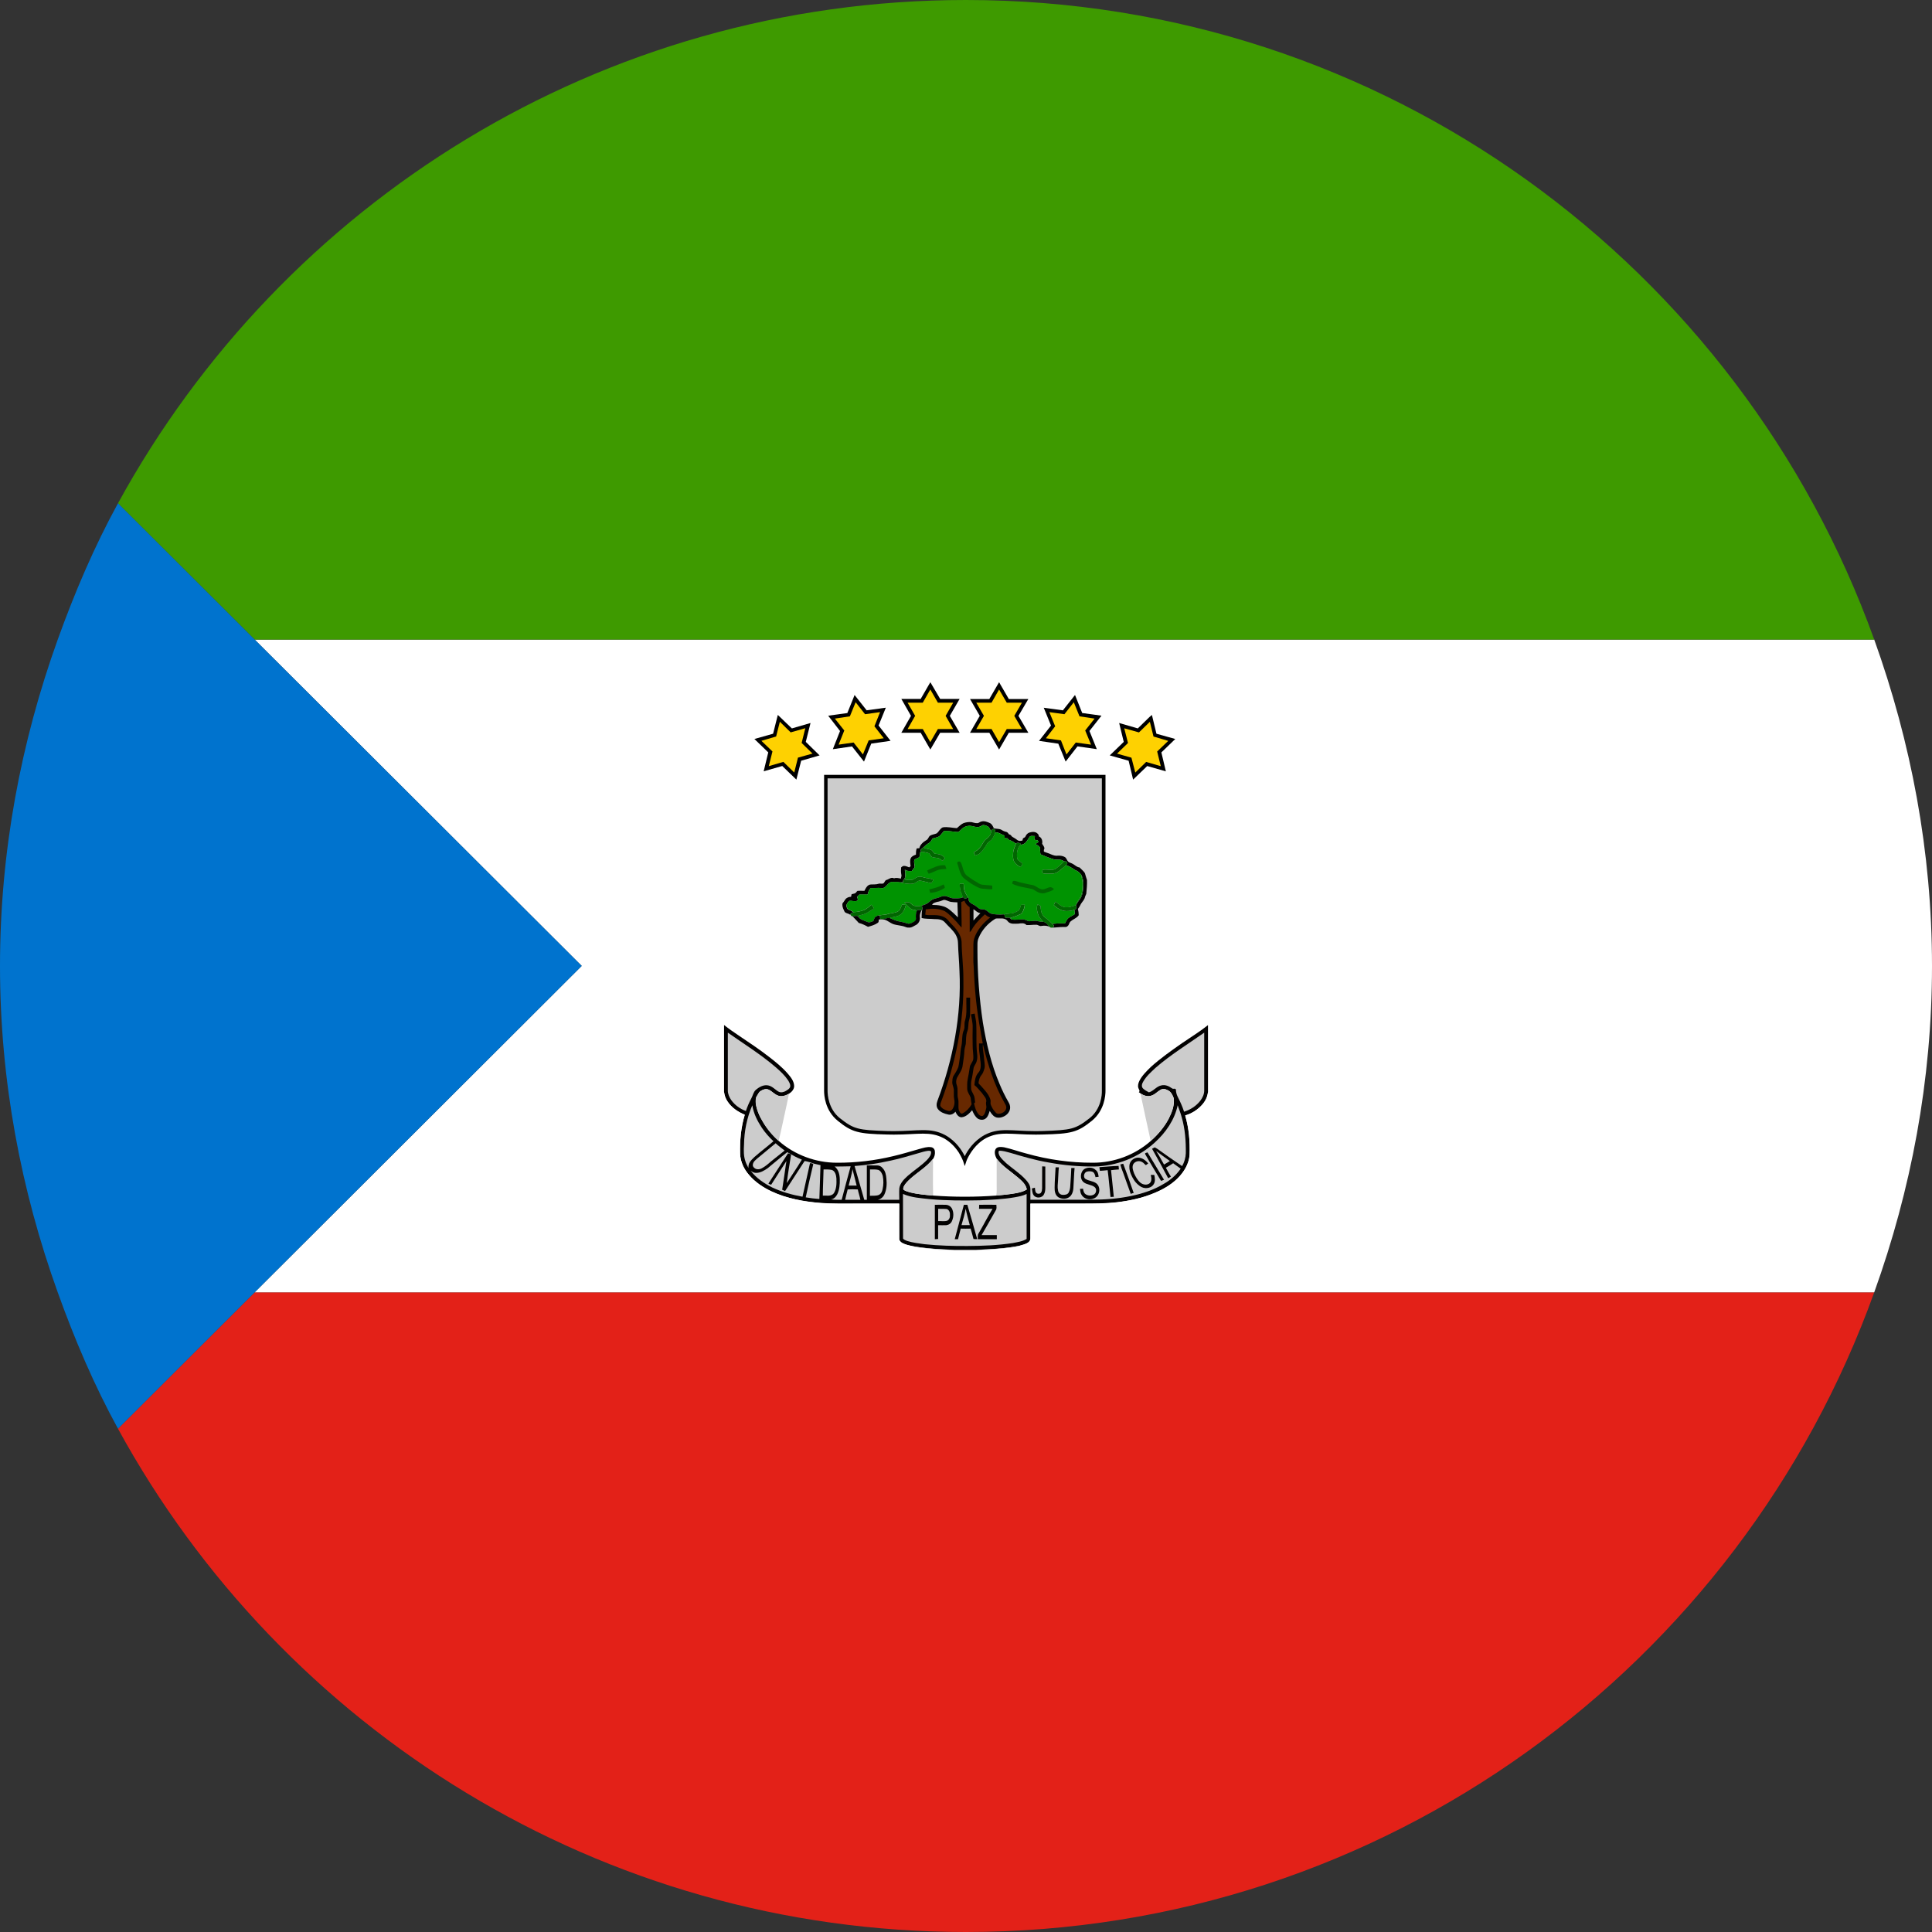 <?xml version="1.0" encoding="utf-8"?>
<!-- Generator: Adobe Illustrator 16.0.0, SVG Export Plug-In . SVG Version: 6.00 Build 0)  -->
<!DOCTYPE svg PUBLIC "-//W3C//DTD SVG 1.0//EN" "http://www.w3.org/TR/2001/REC-SVG-20010904/DTD/svg10.dtd">
<svg version="1.0" id="Layer_1" xmlns="http://www.w3.org/2000/svg" xmlns:xlink="http://www.w3.org/1999/xlink" x="0px" y="0px"
	 width="40px" height="40px" viewBox="0 0 40 40" enable-background="new 0 0 40 40" xml:space="preserve">
<rect x="0" y="0" width="40" height="40" fill="#333333" stroke="none"/>
<g>
	<g>
		<path fill="#E32118" d="M2.443,29.58C5.836,35.789,12.426,40,19.999,40c8.671,0,16.031-5.529,18.805-13.244H5.273L2.443,29.58z"/>
		<path fill="#FFFFFF" d="M12.044,19.998l-6.771,6.758h33.531C39.563,24.644,40,22.375,40,20s-0.437-4.644-1.196-6.758H5.273
			L12.044,19.998z"/>
		<path fill="#3E9A00" d="M38.804,13.242C36.03,5.527,28.67,0,19.999,0C12.426,0,5.838,4.212,2.443,10.42l2.83,2.822H38.804z"/>
		<path fill="#0073CE" d="M5.273,13.242l-2.83-2.822c-0.493,0.898-0.897,1.848-1.248,2.822C0.435,15.356,0,17.625,0,20
			s0.435,4.644,1.195,6.756c0.351,0.977,0.755,1.926,1.248,2.824l2.83-2.824l6.771-6.758L5.273,13.242z"/>
	</g>
	<g>
		<g>
			<path fill="#CCCCCC" d="M19.975,24.03c0,0,0.113-0.331,0.428-0.497c0.312-0.169,0.576-0.063,1.178-0.078
				c0.601-0.02,0.71-0.042,1.001-0.279c0.297-0.234,0.269-0.614,0.269-0.614v-6.48h-5.75v6.48c0,0-0.025,0.38,0.27,0.614
				c0.294,0.237,0.401,0.26,1,0.279c0.603,0.015,0.868-0.091,1.18,0.078C19.863,23.699,19.975,24.03,19.975,24.03z"/>
			<path d="M19.941,24.041c0,0-0.008-0.02-0.021-0.05l0,0c-0.017-0.033-0.036-0.077-0.068-0.127l0,0
				c-0.065-0.1-0.17-0.222-0.319-0.302l0,0c-0.139-0.071-0.265-0.091-0.424-0.091l0,0c-0.16,0-0.349,0.02-0.604,0.02l0,0
				c-0.045,0-0.089,0-0.138-0.002l0,0c-0.595-0.015-0.725-0.044-1.021-0.283l0,0c-0.266-0.215-0.284-0.53-0.284-0.621l0,0
				c0-0.015,0-0.023,0-0.023l0,0v-6.519h5.826v6.518c0,0,0,0.008,0,0.024l0,0c0,0.091-0.02,0.408-0.284,0.621l0,0
				c-0.297,0.239-0.425,0.269-1.024,0.283l0,0c-0.047,0.002-0.093,0.002-0.133,0.002l0,0c-0.258,0-0.449-0.02-0.605-0.02l0,0
				c-0.16,0-0.285,0.02-0.425,0.091l0,0c-0.225,0.122-0.34,0.331-0.389,0.429l0,0c-0.014,0.03-0.02,0.05-0.02,0.05l0,0l-0.034,0.102
				L19.941,24.041L19.941,24.041z M19.975,24.03l0.034-0.012L19.975,24.03L19.975,24.03z M19.566,23.499
				c0.23,0.126,0.354,0.327,0.408,0.439l0,0c0.054-0.112,0.181-0.313,0.411-0.439l0,0c0.149-0.079,0.291-0.101,0.456-0.101l0,0
				c0.162,0,0.352,0.021,0.605,0.021l0,0c0.04,0,0.084,0,0.133-0.002l0,0c0.603-0.02,0.684-0.036,0.981-0.267l0,0
				c0.238-0.19,0.256-0.485,0.253-0.566l0,0c0-0.015,0-0.021,0-0.023l0,0v-6.446h-5.679v6.448c0,0,0,0.007,0,0.021l0,0
				c0,0.081,0.017,0.376,0.254,0.566l0,0c0.292,0.23,0.378,0.247,0.979,0.267l0,0c0.047,0.002,0.094,0.002,0.136,0.002l0,0
				c0.252,0,0.439-0.021,0.604-0.021l0,0c0.002,0,0.002,0,0.002,0h0.002C19.277,23.398,19.415,23.42,19.566,23.499L19.566,23.499z"
				/>
		</g>
		<path fill="#020101" d="M14.99,21.221c0.1,0.081,0.208,0.153,0.314,0.225c0.208,0.14,0.416,0.278,0.614,0.432
			c0.139,0.107,0.279,0.22,0.393,0.352c0.064,0.074,0.127,0.154,0.131,0.252c0.002,0.07-0.051,0.127-0.108,0.163
			c-0.064,0.039-0.143,0.064-0.215,0.042c-0.082-0.024-0.133-0.095-0.206-0.127c-0.054-0.024-0.113-0.003-0.159,0.026
			c-0.043,0.022-0.06,0.073-0.085,0.11c-0.027,0.042-0.022,0.095-0.021,0.144c0.017,0.135,0.073,0.264,0.142,0.377
			c0.089,0.155,0.205,0.292,0.333,0.405c0.331,0.29,0.766,0.451,1.204,0.451c0.392,0.002,0.785-0.044,1.169-0.137
			c0.181-0.042,0.362-0.098,0.543-0.149c0.077-0.02,0.155-0.048,0.235-0.036c0.042,0.003,0.077,0.039,0.081,0.08
			c0.008,0.059-0.005,0.118-0.039,0.166c-0.13,0.166-0.316,0.271-0.473,0.413c-0.049,0.047-0.097,0.091-0.128,0.151
			c-0.008,0.021-0.021,0.051-0.008,0.071c0.042,0.029,0.093,0.041,0.139,0.056c0.154,0.037,0.314,0.051,0.475,0.065
			c0.436,0.032,0.873,0.032,1.307,0c0.143-0.014,0.286-0.026,0.425-0.053c0.071-0.016,0.146-0.034,0.206-0.074
			c-0.02-0.107-0.104-0.178-0.179-0.243c-0.149-0.128-0.324-0.234-0.444-0.392l-0.005-0.009c-0.029-0.055-0.052-0.132-0.017-0.193
			c0.038-0.054,0.112-0.044,0.173-0.036c0.159,0.034,0.312,0.092,0.472,0.132c0.439,0.124,0.903,0.189,1.364,0.188
			c0.438,0.002,0.872-0.158,1.203-0.451c0.146-0.13,0.278-0.283,0.371-0.46c0.066-0.132,0.125-0.278,0.103-0.429
			c-0.023-0.06-0.056-0.135-0.126-0.162c-0.045-0.026-0.105-0.034-0.149-0.005c-0.066,0.037-0.12,0.104-0.2,0.122
			c-0.073,0.02-0.146-0.007-0.21-0.048c-0.01-0.01-0.021-0.018-0.037-0.027c0.032-0.026,0-0.057-0.009-0.086
			c-0.018-0.051,0-0.107,0.024-0.156c0.056-0.107,0.146-0.194,0.231-0.278c0.202-0.183,0.428-0.341,0.651-0.497
			c0.179-0.122,0.366-0.237,0.535-0.372v1.38c-0.007,0.104-0.057,0.198-0.122,0.271c-0.095,0.105-0.215,0.181-0.35,0.221
			c0.078,0.266,0.101,0.541,0.091,0.815c-0.013,0.188-0.117,0.358-0.249,0.488c-0.14,0.139-0.319,0.238-0.503,0.312
			c-0.239,0.098-0.495,0.151-0.747,0.182c-0.237,0.028-0.476,0.028-0.715,0.028c-0.357,0-0.723,0-1.082,0c0,0.24,0,0.479,0,0.718
			c0.003,0.032-0.015,0.059-0.036,0.079c-0.055,0.043-0.12,0.056-0.187,0.075c-0.295,0.059-0.598,0.073-0.897,0.085h-0.462
			c-0.289-0.01-0.58-0.026-0.867-0.078c-0.07-0.015-0.142-0.031-0.206-0.065c-0.035-0.021-0.066-0.054-0.06-0.096
			c-0.002-0.241,0-0.478,0-0.718c-0.296,0-0.595,0-0.893,0c-0.241,0-0.481,0.005-0.724-0.012c-0.35-0.027-0.709-0.091-1.028-0.241
			c-0.173-0.081-0.337-0.19-0.462-0.337c-0.108-0.122-0.182-0.279-0.187-0.44c-0.008-0.273,0.016-0.547,0.096-0.81
			c-0.141-0.059-0.275-0.147-0.359-0.278c-0.038-0.057-0.062-0.123-0.07-0.195V21.221L14.99,21.221z"/>
		<path fill="#CCCCCC" d="M24.932,21.38c0,0.402,0,0.801,0,1.198c0,0.078-0.034,0.148-0.078,0.208
			c-0.086,0.112-0.208,0.19-0.339,0.231c-0.034-0.107-0.081-0.21-0.132-0.31c-0.024-0.047-0.037-0.101-0.037-0.152
			c-0.003-0.005-0.018-0.012-0.024-0.015c-0.021,0-0.039,0.008-0.057-0.007c-0.063-0.046-0.141-0.081-0.22-0.061
			c-0.102,0.019-0.16,0.117-0.258,0.144c-0.044-0.024-0.089-0.047-0.125-0.083c-0.037-0.042-0.017-0.1,0.007-0.139
			c0.062-0.11,0.159-0.196,0.252-0.283C24.233,21.839,24.588,21.621,24.932,21.38L24.932,21.38z"/>
		<path fill="#CCCCCC" d="M15.069,21.38c0.337,0.236,0.684,0.451,0.994,0.718c0.096,0.083,0.186,0.168,0.253,0.268
			c0.027,0.045,0.059,0.098,0.04,0.147c-0.019,0.034-0.052,0.053-0.083,0.072c-0.044,0.027-0.102,0.042-0.151,0.018
			c-0.072-0.039-0.128-0.112-0.215-0.13c-0.095-0.021-0.19,0.032-0.26,0.093c-0.052,0.047-0.06,0.12-0.094,0.179
			c-0.043,0.081-0.081,0.169-0.11,0.257c-0.119-0.042-0.229-0.122-0.303-0.225c-0.041-0.06-0.071-0.127-0.071-0.198
			C15.069,22.181,15.069,21.779,15.069,21.38L15.069,21.38z"/>
		<g>
			<path fill="#020101" d="M20.314,17.01c0.062-0.021,0.128,0.007,0.188,0.034c0.036,0.021,0.056,0.065,0.075,0.105
				c0.049,0.015,0.107,0.004,0.156,0.031c0.032,0.021,0.066,0.036,0.104,0.044c0.024,0.007,0.039,0.029,0.049,0.047
				c0.017,0.009,0.039,0.012,0.049,0.028c0.017,0.032,0.053,0.039,0.078,0.059c0.024,0.011,0.043,0.034,0.068,0.045
				c0.028,0.014,0.059,0.005,0.088,0c0.002-0.016,0.007-0.034,0.012-0.047c0.017-0.012,0.044-0.017,0.051-0.039
				c0.013-0.037,0.047-0.071,0.084-0.081c0.059-0.017,0.121-0.02,0.163,0.021c0.022,0.015,0.027,0.038,0.032,0.062
				c0.058,0.021,0.078,0.094,0.065,0.151c0.022,0.035,0.068,0.084,0.036,0.125c0,0.008,0,0.026,0.001,0.037
				c0.046,0.021,0.103,0.034,0.146,0.056c0.049,0.02,0.098,0.036,0.148,0.027c0.049-0.001,0.098,0.005,0.142,0.031
				c0.034,0.024,0.039,0.065,0.068,0.095c0.027,0.021,0.066,0.027,0.101,0.049c0.043,0.025,0.082,0.066,0.132,0.069
				c0.039,0.041,0.082,0.072,0.111,0.117c0.016,0.048,0.025,0.095,0.044,0.144c0.003,0.095-0.005,0.19-0.015,0.286
				c-0.009,0.021-0.019,0.043-0.026,0.061c-0.008,0.059-0.056,0.1-0.085,0.148c-0.016,0.034-0.035,0.069-0.062,0.104
				c0.01,0.041,0.017,0.087,0.017,0.129c-0.041,0.061-0.112,0.08-0.161,0.124c-0.038,0.022-0.033,0.073-0.067,0.099
				c-0.02,0.028-0.06,0.021-0.089,0.021c-0.09,0-0.173,0.015-0.259,0.013c0.013-0.003,0.035,0.002,0.052-0.006
				c0.003-0.014,0.007-0.024,0.01-0.038c-0.01-0.01-0.022-0.022-0.032-0.034c0.084-0.008,0.174-0.015,0.262-0.011
				c0.02-0.041,0.037-0.08,0.068-0.107c0.039-0.033,0.09-0.053,0.135-0.083c-0.001-0.029-0.005-0.062-0.008-0.092
				c0.013-0.008,0.024-0.011,0.041-0.02c-0.005-0.027-0.007-0.05-0.009-0.073c0.002-0.005,0.004-0.015,0.009-0.016
				c0.022-0.046,0.057-0.085,0.086-0.127c0.047-0.083,0.054-0.185,0.057-0.277c0.005-0.071-0.01-0.146-0.042-0.21
				c-0.032-0.04-0.07-0.078-0.124-0.096c-0.06-0.037-0.12-0.083-0.193-0.104c0.01-0.011,0.018-0.021,0.029-0.034
				c-0.003-0.013-0.012-0.024-0.012-0.037c-0.022-0.005-0.04-0.007-0.06-0.007c-0.061-0.057-0.15-0.021-0.22-0.045
				c-0.092-0.028-0.175-0.063-0.263-0.1c-0.013-0.046-0.011-0.095-0.013-0.14c-0.02-0.038-0.061-0.053-0.095-0.073
				c0.021-0.012,0.044-0.028,0.065-0.043c-0.005-0.013-0.012-0.022-0.017-0.035c-0.022-0.002-0.049-0.005-0.071-0.014
				c0.005-0.024,0.012-0.049,0.013-0.073c-0.037,0.002-0.093-0.02-0.115,0.024c-0.039,0.059-0.076,0.136-0.151,0.151
				c-0.005,0.004-0.015,0.005-0.015,0.005c-0.012-0.008-0.02-0.018-0.024-0.032c-0.029-0.007-0.063-0.017-0.09,0.007
				c-0.045-0.036-0.099-0.065-0.156-0.082c-0.003-0.01-0.01-0.02-0.013-0.027c-0.021,0-0.042-0.002-0.062-0.005
				c0-0.017,0-0.034,0-0.052c-0.068-0.019-0.121-0.072-0.195-0.065c-0.004-0.024,0.005-0.056-0.021-0.066
				c-0.027-0.019-0.051,0.015-0.07,0.032c-0.02-0.034-0.032-0.078-0.073-0.095c-0.037-0.018-0.089-0.04-0.125-0.006
				c-0.056,0.04-0.127,0.021-0.186,0.006c-0.081-0.021-0.164,0.004-0.221,0.061c-0.029,0.024-0.056,0.07-0.098,0.059
				c-0.09-0.007-0.176-0.024-0.264-0.022c-0.027,0.027-0.05,0.059-0.077,0.089c-0.038,0.048-0.109,0.049-0.165,0.07
				c-0.018,0.036-0.042,0.075-0.077,0.095c-0.042,0.022-0.077,0.055-0.111,0.088c-0.022,0.015-0.041,0.034-0.056,0.05
				c0.002,0.017,0.004,0.028,0.011,0.041c-0.007,0-0.019,0.003-0.019,0.003c-0.009,0.036-0.001,0.077-0.023,0.109
				c-0.028,0.024-0.073,0.027-0.099,0.054c-0.016,0.051,0.006,0.103,0.006,0.151c-0.02,0.031-0.041,0.052-0.06,0.081
				c-0.03,0.002-0.061,0.002-0.092-0.005c-0.019-0.008-0.035-0.015-0.052-0.024c0.002,0.073,0.032,0.163-0.031,0.219
				c-0.005,0.015-0.011,0.029-0.015,0.042c-0.024,0.002-0.046,0.002-0.068,0.002c-0.054-0.014-0.108,0-0.163-0.007
				c-0.07,0.013-0.096,0.091-0.158,0.119c-0.032,0.027-0.075,0-0.111,0.003c-0.055,0.003-0.104,0.008-0.163,0.007
				c-0.034,0.035-0.053,0.083-0.061,0.132c-0.059,0-0.116,0-0.172,0c-0.016,0.016-0.03,0.029-0.045,0.044
				c0.003,0.025,0.029,0.066-0.001,0.083c-0.054,0.032-0.114-0.014-0.167,0.006c-0.025,0.026-0.046,0.058-0.056,0.09
				c0.001,0.029,0.015,0.059,0.031,0.081c0.039,0.019,0.081,0.033,0.116,0.061c-0.033,0.005-0.054,0.026-0.068,0.051
				c-0.027-0.023-0.063-0.024-0.095-0.043c-0.019-0.011-0.027-0.032-0.034-0.05c-0.022-0.044-0.041-0.098-0.027-0.146
				c0.024-0.023,0.038-0.053,0.056-0.077c0.026-0.037,0.075-0.055,0.119-0.055c0.005-0.019,0.009-0.036,0.012-0.053
				c0.02-0.006,0.043-0.01,0.064-0.016c0.027-0.009,0.036-0.038,0.057-0.053c0.048-0.005,0.095,0,0.144-0.001
				c0.028-0.058,0.065-0.132,0.136-0.132c0.052-0.004,0.104,0.003,0.155-0.014c0.038-0.015,0.098,0.017,0.118-0.027
				c0.013-0.017,0.02-0.037,0.036-0.049c0.059-0.013,0.106-0.07,0.169-0.037c0.048-0.017,0.094-0.004,0.14,0.006
				c0.006-0.029,0.021-0.06,0.008-0.096c-0.008-0.044-0.006-0.091-0.002-0.137c0.017-0.013,0.034-0.031,0.059-0.031
				c0.041,0,0.073,0.019,0.108,0.031c0.01-0.008,0.019-0.015,0.029-0.024c-0.007-0.059-0.021-0.115,0.005-0.169
				c0.021-0.039,0.063-0.056,0.105-0.07c0-0.044,0.002-0.091,0.017-0.13c0.017,0,0.036-0.004,0.054-0.004
				c0.015-0.074,0.082-0.13,0.144-0.166c0.044-0.02,0.044-0.074,0.083-0.096c0.043-0.024,0.092-0.026,0.137-0.047
				c0.042-0.038,0.066-0.097,0.12-0.122c0.098-0.017,0.196,0.011,0.293,0.016c0.041-0.035,0.087-0.081,0.137-0.104
				c0.054-0.019,0.109-0.026,0.165-0.021c0.039,0.007,0.076,0.024,0.116,0.021C20.262,17.046,20.285,17.015,20.314,17.01
				L20.314,17.01z"/>
			<path fill="#009301" d="M20.317,17.1c0.036-0.034,0.088-0.012,0.125,0.006c0.041,0.017,0.054,0.061,0.073,0.095
				c0.014,0.062-0.032,0.122-0.081,0.158c-0.07,0.039-0.091,0.127-0.144,0.186c-0.032,0.047-0.081,0.076-0.13,0.098
				c0.007,0.025,0.017,0.047,0.029,0.069c0.036-0.01,0.078-0.024,0.104-0.052c0.059-0.056,0.099-0.119,0.14-0.186
				c0.022-0.044,0.076-0.061,0.104-0.101c0.03-0.043,0.055-0.09,0.068-0.139c0.074-0.007,0.127,0.047,0.195,0.065
				c0,0.018,0,0.035,0,0.052c0.02,0.003,0.04,0.005,0.062,0.005c0.003,0.008,0.01,0.018,0.013,0.027
				c0.058,0.017,0.111,0.046,0.156,0.082c-0.016,0.062-0.05,0.122-0.055,0.186c-0.007,0.078-0.009,0.171,0.052,0.228
				c0.026,0.034,0.063,0.054,0.101,0.071c0.015-0.021,0.041-0.044,0.036-0.073c-0.031-0.034-0.078-0.054-0.104-0.093
				c-0.013-0.088-0.01-0.182,0.039-0.259c0.014-0.024,0.039-0.029,0.061-0.039c0.075-0.016,0.112-0.093,0.151-0.151
				c0.022-0.044,0.078-0.022,0.115-0.024c-0.001,0.024-0.008,0.049-0.013,0.073c0.022,0.009,0.049,0.012,0.071,0.014
				c0.005,0.013,0.012,0.022,0.017,0.035c-0.021,0.015-0.044,0.031-0.065,0.043c0.034,0.021,0.075,0.035,0.095,0.073
				c0.002,0.045,0,0.094,0.013,0.14c0.088,0.036,0.171,0.071,0.263,0.1c0.069,0.024,0.159-0.012,0.22,0.045
				c-0.026,0.031-0.061,0.062-0.097,0.092c-0.032,0.025-0.062,0.06-0.104,0.076c-0.078,0.021-0.165-0.012-0.244,0.01
				c-0.002,0.021-0.01,0.049,0.003,0.066c0.032,0.012,0.063,0.01,0.095,0.012c0.057,0,0.113,0.003,0.169-0.013
				c0.046-0.014,0.078-0.046,0.117-0.075c0.034-0.031,0.071-0.057,0.103-0.09c0.073,0.021,0.134,0.067,0.193,0.104
				c0.054,0.018,0.092,0.056,0.124,0.096c0.007,0.065,0.031,0.132,0.026,0.199c0.001,0.113-0.012,0.239-0.087,0.33
				c-0.022,0.022-0.032,0.052-0.04,0.085c-0.005,0.001-0.007,0.011-0.009,0.016c-0.074,0.02-0.146,0.053-0.228,0.041
				c-0.08-0.012-0.137-0.071-0.2-0.115c-0.01,0.024-0.02,0.049-0.031,0.073c0.073,0.066,0.161,0.123,0.264,0.123
				c0.058,0,0.112-0.01,0.163-0.029c0.003,0.029,0.007,0.062,0.008,0.092c-0.045,0.03-0.096,0.05-0.135,0.083
				c-0.031,0.027-0.049,0.066-0.068,0.107c-0.088-0.004-0.178,0.003-0.262,0.011c-0.033-0.034-0.068-0.068-0.104-0.096
				c-0.034-0.026-0.071-0.051-0.098-0.091c-0.032-0.053-0.039-0.117-0.042-0.181c-0.023-0.015-0.043-0.024-0.062-0.036
				c-0.029,0.075-0.01,0.158,0.02,0.232c0.02,0.051,0.068,0.082,0.092,0.129c-0.036,0-0.072-0.005-0.107-0.013
				c-0.063-0.02-0.131,0.006-0.194,0c-0.037-0.014-0.076-0.038-0.118-0.036c-0.078,0-0.153,0.013-0.231,0.002
				c-0.007-0.01-0.017-0.026-0.022-0.038c0.074-0.013,0.143-0.044,0.211-0.074c0.028-0.014,0.041-0.046,0.054-0.073
				c0.017-0.038,0.028-0.08,0.031-0.121c-0.026,0.002-0.052,0.002-0.076,0.002c-0.015,0.036-0.019,0.076-0.041,0.105
				c-0.02,0.024-0.056,0.034-0.081,0.049c-0.075,0.038-0.153,0.02-0.229,0.043c-0.088,0.01-0.176,0.005-0.26-0.012
				c-0.059-0.013-0.09-0.071-0.144-0.086c-0.032-0.01-0.068-0.004-0.101-0.014c-0.039-0.021-0.068-0.054-0.107-0.076
				c-0.039-0.024-0.088-0.041-0.114-0.08c-0.013-0.025-0.013-0.052-0.016-0.078c-0.026-0.035-0.053-0.074-0.07-0.12
				c-0.024-0.051-0.024-0.11-0.027-0.168c-0.026,0-0.058,0.002-0.082,0.002c0.004,0.066,0.007,0.139,0.039,0.198
				c0.014,0.026,0.02,0.054,0.02,0.085c-0.06,0.022-0.127,0.018-0.191,0.017c-0.064-0.002-0.119-0.048-0.182-0.048
				c-0.038-0.001-0.069,0.014-0.103,0.026c-0.048,0.02-0.101,0.022-0.147,0.046c-0.045,0.02-0.069,0.06-0.113,0.083
				c-0.034,0.02-0.07,0.03-0.108,0.044c-0.045,0.015-0.099,0.015-0.146,0.006c-0.052-0.006-0.075-0.063-0.121-0.074
				c-0.033-0.007-0.062,0-0.094,0.001c0.045,0.046,0.086,0.097,0.138,0.136c0.04,0.02,0.087,0.021,0.125,0.034
				c-0.026,0.054-0.025,0.112-0.021,0.171c0,0.034-0.031,0.057-0.059,0.069c-0.032,0.019-0.071,0.041-0.112,0.029
				c-0.047-0.015-0.098-0.03-0.149-0.039c-0.073-0.01-0.142-0.04-0.212-0.071c0-0.003,0-0.012,0-0.015
				c0.073-0.013,0.15-0.02,0.209-0.062c0.063-0.048,0.097-0.126,0.111-0.199c-0.028-0.003-0.053-0.008-0.076-0.01
				c-0.025,0.053-0.038,0.119-0.094,0.148c-0.069,0.032-0.148,0.031-0.22,0.054c-0.058,0.015-0.116,0.012-0.176,0.027
				c-0.028,0.007-0.059,0.02-0.076,0.044c-0.012,0.02-0.019,0.044-0.029,0.07c-0.04,0.015-0.086,0.041-0.132,0.015
				c-0.057-0.026-0.125-0.037-0.165-0.086c-0.006-0.015-0.013-0.028-0.016-0.039c0.062-0.02,0.129-0.029,0.183-0.062
				c0.049-0.032,0.094-0.06,0.142-0.089c-0.017-0.029-0.033-0.056-0.052-0.077c-0.046,0.038-0.093,0.078-0.144,0.106
				c-0.072,0.03-0.15,0.044-0.227,0.047c-0.035-0.027-0.077-0.042-0.116-0.061c-0.016-0.022-0.029-0.052-0.031-0.081
				c0.01-0.032,0.031-0.063,0.056-0.09c0.054-0.02,0.114,0.026,0.167-0.006c0.031-0.017,0.005-0.058,0.001-0.083
				c0.015-0.015,0.029-0.028,0.045-0.044c0.056,0,0.114,0,0.172,0c0.007-0.049,0.026-0.097,0.061-0.132
				c0.059,0.001,0.108-0.004,0.163-0.007c0.036-0.003,0.079,0.024,0.111-0.003c0.062-0.028,0.088-0.106,0.158-0.119
				c0.055,0.007,0.108-0.007,0.163,0.007c0.085,0.024,0.18,0.042,0.272,0.032c0.053-0.005,0.087-0.051,0.14-0.066
				c0.024,0,0.048,0.008,0.075,0.013c0.055,0.015,0.114,0.024,0.173,0.042c0.012-0.022,0.029-0.044,0.042-0.068
				c-0.042-0.03-0.099-0.029-0.15-0.04c-0.051-0.01-0.107-0.036-0.16-0.026c-0.047,0.012-0.081,0.049-0.125,0.063
				c-0.049,0.008-0.099,0.003-0.146-0.002c0.013-0.063,0.016-0.127,0.002-0.191c0.01,0.001,0.031,0.003,0.042,0.006
				c0.031,0.007,0.062,0.007,0.092,0.005c0.02-0.029,0.041-0.05,0.06-0.081c0-0.049-0.022-0.101-0.006-0.151
				c0.026-0.026,0.071-0.029,0.099-0.054c0.021-0.032,0.014-0.073,0.019-0.109c0,0,0.015-0.003,0.022-0.003
				c0.049,0.003,0.097,0.013,0.143,0.026c0.042,0.01,0.044,0.063,0.08,0.081c0.046,0.021,0.099,0.013,0.144,0.029
				c0.027,0.013,0.051,0.031,0.073,0.051c0.02-0.02,0.035-0.036,0.051-0.053c-0.019-0.025-0.042-0.054-0.076-0.066
				c-0.044-0.021-0.094-0.024-0.14-0.029c-0.023-0.026-0.039-0.062-0.072-0.081c-0.051-0.02-0.112-0.014-0.157-0.049
				c0.034-0.033,0.069-0.065,0.111-0.088c0.035-0.02,0.059-0.059,0.077-0.095c0.056-0.021,0.127-0.022,0.165-0.07
				c0.027-0.03,0.05-0.062,0.077-0.089c0.088-0.002,0.173,0.016,0.264,0.022c0.042,0.012,0.069-0.034,0.098-0.059
				c0.057-0.057,0.14-0.081,0.221-0.061C20.19,17.12,20.262,17.14,20.317,17.1L20.317,17.1z"/>
			<path fill="#016601" d="M20.516,17.2c0.02-0.018,0.043-0.051,0.07-0.032c0.026,0.011,0.018,0.042,0.021,0.066
				c-0.014,0.049-0.038,0.096-0.068,0.139c-0.028,0.04-0.082,0.057-0.104,0.101c-0.041,0.066-0.081,0.13-0.14,0.186
				c-0.026,0.027-0.068,0.042-0.104,0.052c-0.013-0.022-0.022-0.044-0.029-0.069c0.049-0.021,0.098-0.051,0.13-0.098
				c0.053-0.059,0.073-0.146,0.144-0.186C20.483,17.322,20.529,17.262,20.516,17.2L20.516,17.2z"/>
			<path fill="#016601" d="M21.033,17.466c0.026-0.023,0.061-0.014,0.09-0.007c0.005,0.015,0.013,0.024,0.021,0.032
				c0,0,0.013-0.001,0.018-0.005c-0.021,0.01-0.047,0.015-0.061,0.039c-0.049,0.077-0.052,0.171-0.039,0.259
				c0.026,0.039,0.073,0.059,0.104,0.093c0.005,0.029-0.021,0.053-0.036,0.073c-0.037-0.018-0.074-0.037-0.101-0.071
				c-0.061-0.057-0.059-0.149-0.052-0.228C20.983,17.588,21.018,17.527,21.033,17.466L21.033,17.466z"/>
			<path fill="#016601" d="M19.063,17.594c0.016-0.016,0.034-0.035,0.056-0.05c0.045,0.035,0.106,0.029,0.157,0.049
				c0.033,0.02,0.049,0.055,0.072,0.081c0.046,0.005,0.096,0.008,0.14,0.029c0.033,0.013,0.057,0.041,0.076,0.066
				c-0.016,0.017-0.031,0.033-0.051,0.053c-0.022-0.02-0.046-0.038-0.073-0.051c-0.045-0.017-0.098-0.008-0.144-0.029
				c-0.036-0.018-0.038-0.071-0.08-0.081c-0.045-0.014-0.094-0.023-0.143-0.026C19.067,17.622,19.066,17.61,19.063,17.594
				L19.063,17.594z"/>
			<path fill="#016601" d="M19.821,17.879c-0.018-0.039,0.051-0.059,0.068-0.026c0.052,0.088,0.044,0.207,0.129,0.277
				c0.064,0.045,0.128,0.093,0.198,0.13c0.035,0.021,0.074,0.051,0.115,0.056c0.073,0.01,0.142,0.01,0.212,0.02
				c0,0.022,0,0.047,0.001,0.073c-0.066,0.008-0.13-0.007-0.191-0.009c-0.056,0-0.104-0.025-0.148-0.05
				c-0.04-0.024-0.083-0.044-0.122-0.073c-0.062-0.049-0.142-0.088-0.181-0.163C19.863,18.04,19.849,17.957,19.821,17.879
				L19.821,17.879z"/>
			<path fill="#016601" d="M22.028,17.833c0.02,0,0.037,0.002,0.06,0.007c0,0.013,0.009,0.024,0.012,0.037
				c-0.012,0.014-0.02,0.023-0.029,0.034c-0.031,0.033-0.068,0.059-0.103,0.09c-0.039,0.029-0.071,0.062-0.117,0.075
				c-0.056,0.016-0.112,0.013-0.169,0.013c-0.031-0.002-0.062,0-0.095-0.012c-0.013-0.018-0.005-0.045-0.003-0.066
				c0.079-0.021,0.166,0.012,0.244-0.01c0.042-0.017,0.071-0.051,0.104-0.076C21.968,17.896,22.002,17.864,22.028,17.833
				L22.028,17.833z"/>
			<path fill="#016601" d="M19.195,18.022c0.121-0.053,0.239-0.122,0.373-0.107c0.011,0.022,0.017,0.05,0.026,0.074
				c-0.068,0.007-0.139,0.005-0.199,0.033c-0.055,0.025-0.11,0.049-0.167,0.068C19.214,18.071,19.203,18.048,19.195,18.022
				L19.195,18.022z"/>
			<path fill="#016601" d="M18.736,18.004c0.017,0.01,0.033,0.017,0.052,0.024c-0.011-0.003-0.031-0.005-0.042-0.006
				c0.014,0.064,0.01,0.128-0.002,0.191c0.046,0.005,0.097,0.01,0.146,0.002c0.044-0.015,0.077-0.052,0.125-0.063
				c0.053-0.01,0.109,0.017,0.16,0.026c0.052,0.011,0.109,0.01,0.15,0.04c-0.012,0.024-0.029,0.046-0.042,0.068
				c-0.06-0.018-0.118-0.027-0.173-0.042c-0.027-0.005-0.05-0.013-0.075-0.013c-0.053,0.016-0.087,0.062-0.14,0.066
				c-0.092,0.01-0.187-0.008-0.272-0.032c0.022,0,0.044,0,0.068-0.002c0.004-0.013,0.01-0.027,0.015-0.042
				C18.768,18.167,18.739,18.077,18.736,18.004L18.736,18.004z"/>
			<path fill="#016601" d="M22.388,18.111c0.032,0.063,0.047,0.139,0.042,0.21c-0.003,0.093-0.01,0.194-0.057,0.277
				c-0.029,0.042-0.063,0.081-0.086,0.127c0.008-0.033,0.018-0.062,0.04-0.085c0.075-0.091,0.088-0.217,0.087-0.33
				C22.419,18.243,22.395,18.177,22.388,18.111L22.388,18.111z"/>
			<path fill="#016601" d="M20.959,18.297c0-0.022,0-0.057,0.032-0.06c0.056,0,0.104,0.032,0.163,0.04
				c0.071,0.014,0.14,0.034,0.218,0.046s0.132,0.088,0.215,0.091c0.059-0.003,0.105-0.04,0.158-0.047
				c0.03,0.002,0.054,0.021,0.076,0.039c-0.044,0.046-0.104,0.054-0.163,0.075c-0.055,0.024-0.112,0.015-0.164-0.007
				c-0.041-0.017-0.073-0.049-0.119-0.066C21.237,18.372,21.089,18.364,20.959,18.297L20.959,18.297z"/>
			<path fill="#016601" d="M19.868,18.299c0.024,0,0.056-0.002,0.082-0.002c0.003,0.058,0.003,0.117,0.027,0.168
				c0.018,0.046,0.044,0.085,0.07,0.12c-0.026,0.009-0.053,0.017-0.078,0.024c-0.01-0.011-0.02-0.022-0.028-0.032
				c-0.001,0.003-0.011,0.003-0.015,0.005c0-0.031-0.006-0.059-0.02-0.085C19.875,18.438,19.872,18.365,19.868,18.299L19.868,18.299
				z"/>
			<path fill="#016601" d="M19.24,18.414c0.103-0.024,0.203-0.05,0.295-0.103c0.016,0.021,0.024,0.046,0.027,0.07
				c-0.092,0.061-0.195,0.098-0.304,0.105C19.252,18.465,19.248,18.438,19.24,18.414L19.24,18.414z"/>
			<path fill="#020101" d="M19.452,18.577c0.033-0.013,0.064-0.027,0.103-0.026c0.062,0,0.117,0.046,0.182,0.048
				c0.064,0.001,0.131,0.006,0.191-0.017c0.004-0.002,0.014-0.002,0.015-0.005c0.009,0.01,0.019,0.021,0.028,0.032
				c0.025-0.008,0.052-0.016,0.078-0.024c0.003,0.026,0.003,0.053,0.016,0.078c0.026,0.039,0.075,0.056,0.114,0.08
				c0.039,0.022,0.068,0.056,0.107,0.076c0.032,0.01,0.068,0.004,0.101,0.014c0.054,0.015,0.085,0.073,0.144,0.086
				c0.084,0.017,0.172,0.021,0.26,0.012c0.009,0.024,0.017,0.045,0.023,0.068c0.025,0,0.055-0.005,0.083,0
				c0.016,0.011,0.03,0.025,0.047,0.039c0.078,0.011,0.153-0.002,0.231-0.002c0.042-0.002,0.081,0.022,0.118,0.036
				c0.063,0.006,0.131-0.02,0.194,0c0.035,0.008,0.071,0.013,0.107,0.013c0.069,0,0.103,0.073,0.147,0.109
				c-0.055-0.031-0.118-0.033-0.177-0.024c-0.043,0.013-0.072-0.026-0.109-0.024c-0.07-0.002-0.139,0.01-0.203,0.006
				c-0.043-0.047-0.107-0.039-0.165-0.029c-0.076,0-0.169,0.019-0.223-0.049c-0.032-0.05-0.098-0.063-0.158-0.059
				c-0.035,0.005-0.079-0.01-0.11,0.014c-0.149,0.094-0.269,0.229-0.334,0.389c-0.035,0.073-0.022,0.158-0.025,0.234
				c0,0.51,0.037,1.018,0.113,1.522c0.072,0.435,0.173,0.864,0.346,1.271c0.052,0.126,0.113,0.251,0.182,0.37
				c0.033,0.05,0.046,0.115,0.026,0.172c-0.029,0.082-0.105,0.132-0.186,0.15c-0.036,0.005-0.078,0.008-0.114-0.012
				c-0.052-0.027-0.083-0.075-0.113-0.124c-0.02,0.056-0.033,0.117-0.082,0.155c-0.044,0.037-0.11,0.034-0.162,0.006
				c-0.059-0.042-0.091-0.108-0.12-0.176c-0.059,0.067-0.126,0.137-0.219,0.146c-0.065,0-0.104-0.062-0.127-0.116
				c-0.032,0.043-0.095,0.075-0.149,0.059c-0.077-0.016-0.158-0.045-0.207-0.105c-0.044-0.052-0.039-0.119-0.016-0.179
				c0.322-0.854,0.5-1.77,0.456-2.685c-0.005-0.195-0.026-0.389-0.031-0.586c0-0.059-0.02-0.117-0.045-0.164
				c-0.059-0.102-0.154-0.176-0.229-0.263c-0.054-0.059-0.137-0.064-0.209-0.064c-0.092-0.009-0.184,0-0.27-0.023
				c0-0.057,0.001-0.108,0.01-0.162c0.007-0.033,0.005-0.061-0.006-0.093c0.038-0.014,0.075-0.024,0.108-0.044
				c0.044-0.023,0.067-0.063,0.113-0.083C19.351,18.6,19.404,18.597,19.452,18.577L19.452,18.577z"/>
			<path fill="#CCCCCC" d="M19.401,18.673c0.048-0.006,0.093-0.025,0.14-0.042c0.053,0,0.095,0.032,0.142,0.041
				c0.047,0.008,0.091,0.008,0.139,0.01c0.001,0.103,0.01,0.206,0.01,0.311c-0.054-0.057-0.111-0.107-0.167-0.154
				c-0.102-0.088-0.238-0.104-0.367-0.104C19.316,18.691,19.366,18.685,19.401,18.673L19.401,18.673z"/>
			<path fill="#672800" d="M19.902,18.675c0.023-0.008,0.046-0.018,0.067-0.027c0.015,0.059,0.059,0.101,0.107,0.135
				c0.001,0.173,0,0.344,0.001,0.516c0.034-0.025,0.051-0.066,0.07-0.098c0.068-0.103,0.157-0.19,0.245-0.271
				c0.031,0.027,0.067,0.056,0.109,0.065c-0.146,0.115-0.275,0.26-0.332,0.438c-0.024,0.078-0.013,0.159-0.016,0.241
				c0.003,0.11-0.007,0.223,0.006,0.335c0.017,0.453,0.059,0.907,0.145,1.35c0.01,0.083,0.031,0.161,0.043,0.244
				c-0.028,0-0.051,0-0.077,0c0,0.07-0.003,0.139,0.01,0.208c0.01,0.056,0.01,0.112,0.021,0.17c0.007,0.074,0.012,0.166-0.044,0.226
				c-0.065,0.072-0.076,0.17-0.083,0.258c0.061,0.047,0.104,0.11,0.156,0.164c0.034,0.056,0.096,0.105,0.09,0.174
				c-0.017,0.049,0.008,0.092,0,0.137c-0.014,0.049-0.02,0.111-0.058,0.151c-0.025,0.031-0.073,0.009-0.096-0.015
				c-0.059-0.064-0.081-0.149-0.1-0.232c0.009-0.008,0.019-0.015,0.023-0.022c-0.01-0.049-0.005-0.103-0.029-0.148
				c-0.018-0.049-0.057-0.09-0.054-0.145c0-0.056-0.007-0.116,0.008-0.17c0.019-0.076,0.028-0.154,0.041-0.232
				c0.005-0.056,0.049-0.096,0.064-0.149c0.034-0.098,0-0.197,0-0.297c-0.006-0.154,0-0.313-0.006-0.47
				c0-0.073-0.023-0.15-0.033-0.225c-0.025,0.003-0.052,0.008-0.077,0.015c0.013,0.088,0.039,0.181,0.035,0.274
				c-0.003,0.124-0.003,0.246,0,0.366c-0.003,0.098,0.021,0.192,0.012,0.29c-0.012,0.063-0.07,0.109-0.073,0.174
				c-0.013,0.082-0.026,0.163-0.042,0.239c-0.014,0.068-0.01,0.139-0.01,0.205c0.003,0.065,0.05,0.116,0.071,0.175
				c0.003,0.047,0.013,0.093,0.02,0.14c-0.042,0.073-0.104,0.145-0.188,0.188c-0.041,0.02-0.062-0.039-0.077-0.068
				c-0.018-0.078,0.005-0.16-0.015-0.236c-0.026-0.093,0.007-0.19-0.027-0.281c-0.02-0.049-0.015-0.103,0.003-0.15
				c0.044-0.084,0.111-0.164,0.119-0.262c0.015-0.101,0.032-0.2,0.036-0.303c0.003-0.047,0.02-0.095,0.029-0.139
				c0.006-0.086,0-0.176,0.032-0.262c0.029-0.073,0.013-0.154,0.036-0.229c0.016-0.052,0.021-0.105,0.021-0.161
				c0-0.101,0-0.203,0-0.306c-0.027,0-0.05,0-0.078,0c-0.005,0.159,0.019,0.322-0.027,0.477c-0.022,0.062,0,0.127-0.022,0.188
				c-0.049,0.102-0.029,0.222-0.053,0.334c-0.02,0.076-0.018,0.159-0.032,0.241c-0.012,0.063-0.015,0.133-0.033,0.2
				c-0.026,0.068-0.065,0.127-0.103,0.187c-0.017,0.038-0.02,0.08-0.021,0.119c-0.004,0.056,0.029,0.107,0.032,0.161
				c0.003,0.063-0.006,0.127,0.007,0.193c0.016,0.073,0.005,0.156-0.043,0.219c-0.019,0.022-0.052,0.034-0.081,0.025
				c-0.063-0.016-0.129-0.044-0.163-0.103c-0.002-0.022,0.002-0.049,0.012-0.071c0.305-0.812,0.483-1.677,0.466-2.544
				c0.002-0.259-0.034-0.518-0.037-0.78c-0.007-0.096-0.051-0.184-0.111-0.259c-0.049-0.069-0.121-0.123-0.172-0.193
				c-0.072-0.083-0.188-0.103-0.292-0.103c-0.059-0.003-0.122,0.008-0.178-0.01c0.005-0.037,0.011-0.075,0.011-0.11
				c0.13-0.019,0.272-0.019,0.394,0.039c0.081,0.05,0.145,0.122,0.211,0.187c0.052,0.049,0.086,0.106,0.137,0.151
				C19.911,19.028,19.902,18.851,19.902,18.675L19.902,18.675z"/>
			<path fill="#016601" d="M18.723,18.683c0.032-0.001,0.061-0.008,0.094-0.001c0.045,0.011,0.068,0.068,0.121,0.074
				c0.046,0.009,0.1,0.009,0.146-0.006c0.011,0.032,0.013,0.06,0.006,0.093h-0.006c-0.028,0-0.062,0-0.093,0
				c0,0.003-0.001,0.01-0.001,0.01c-0.041-0.014-0.088-0.015-0.128-0.034C18.81,18.779,18.768,18.729,18.723,18.683L18.723,18.683z"
				/>
			<path fill="#016601" d="M21.819,18.74c0.012-0.024,0.021-0.049,0.031-0.073c0.063,0.044,0.12,0.104,0.2,0.115
				c0.081,0.012,0.153-0.021,0.228-0.041c0.002,0.023,0.004,0.046,0.009,0.073c-0.017,0.009-0.028,0.012-0.041,0.02
				c-0.051,0.02-0.105,0.029-0.163,0.029C21.98,18.863,21.893,18.807,21.819,18.74L21.819,18.74z"/>
			<path fill="#016601" d="M17.9,18.838c0.051-0.028,0.098-0.068,0.144-0.106c0.019,0.021,0.035,0.048,0.052,0.077
				c-0.048,0.029-0.093,0.057-0.142,0.089c-0.054,0.033-0.122,0.043-0.183,0.062c0.003,0.011,0.01,0.024,0.016,0.039
				c-0.013-0.015-0.024-0.028-0.039-0.034c-0.033-0.004-0.06,0.005-0.094,0.008c-0.023,0.003-0.036-0.021-0.049-0.037
				c0.015-0.024,0.036-0.046,0.068-0.051C17.75,18.882,17.828,18.868,17.9,18.838L17.9,18.838z"/>
			<path fill="#016601" d="M18.584,18.875c0.056-0.029,0.068-0.096,0.094-0.148c0.023,0.002,0.048,0.007,0.076,0.01
				c-0.015,0.073-0.048,0.151-0.111,0.199c-0.06,0.042-0.137,0.049-0.209,0.062c0,0.003,0,0.012,0,0.015
				c-0.019-0.01-0.044-0.01-0.065-0.002c-0.046,0.015-0.094,0.021-0.142,0.021c-0.001-0.022-0.005-0.047-0.007-0.071
				c-0.008,0-0.021-0.004-0.03-0.004c0.06-0.016,0.118-0.013,0.176-0.027C18.436,18.906,18.515,18.907,18.584,18.875L18.584,18.875z
				"/>
			<path fill="#016601" d="M21.14,18.733c0.024,0,0.05,0,0.076-0.002c-0.003,0.041-0.015,0.083-0.031,0.121
				c-0.013,0.027-0.025,0.06-0.054,0.073c-0.068,0.03-0.137,0.062-0.211,0.074c0.006,0.012,0.016,0.028,0.022,0.038
				c-0.017-0.014-0.031-0.028-0.047-0.039c-0.028-0.005-0.058,0-0.083,0c-0.007-0.023-0.015-0.044-0.023-0.068
				c0.075-0.023,0.153-0.005,0.229-0.043c0.025-0.015,0.062-0.024,0.081-0.049C21.121,18.81,21.125,18.77,21.14,18.733L21.14,18.733
				z"/>
			<path fill="#016601" d="M21.502,18.956c-0.029-0.074-0.049-0.157-0.02-0.232c0.02,0.012,0.039,0.021,0.062,0.036
				c0.003,0.063,0.01,0.128,0.042,0.181c0.026,0.04,0.063,0.064,0.098,0.091c0.036,0.027,0.071,0.062,0.104,0.096
				c0.01,0.012,0.022,0.024,0.032,0.034c-0.003,0.014-0.007,0.024-0.01,0.038c-0.017,0.008-0.039,0.003-0.052,0.006
				c-0.007-0.005-0.015-0.006-0.019-0.011c-0.045-0.036-0.078-0.109-0.147-0.109C21.57,19.038,21.521,19.007,21.502,18.956
				L21.502,18.956z"/>
			<path fill="#020101" d="M18.99,18.843c0.031,0,0.064,0,0.093,0c-0.028,0.042-0.045,0.098-0.038,0.149
				c0.011,0.066-0.03,0.139-0.095,0.166c-0.035,0.017-0.07,0.044-0.112,0.047c-0.031,0.002-0.062,0-0.091-0.013
				c-0.083-0.034-0.173-0.031-0.258-0.061c-0.058-0.022-0.107-0.069-0.171-0.089c-0.039-0.012-0.084-0.007-0.125-0.005
				c0,0.022,0.004,0.054-0.019,0.069c-0.061,0.044-0.131,0.062-0.203,0.083c-0.059-0.032-0.121-0.063-0.186-0.079
				c-0.013-0.004-0.016-0.017-0.027-0.026c-0.033-0.039-0.071-0.073-0.106-0.112c0.034-0.003,0.062-0.012,0.094-0.008
				c0.015,0.006,0.026,0.02,0.039,0.034c0.04,0.049,0.107,0.06,0.165,0.086c0.046,0.026,0.093,0,0.132-0.015
				c0.01-0.026,0.017-0.051,0.029-0.07c0.017-0.024,0.048-0.037,0.076-0.044c0.009,0,0.022,0.004,0.03,0.004
				c0.002,0.024,0.006,0.049,0.007,0.071c0.047,0,0.095-0.007,0.142-0.021c0.021-0.008,0.046-0.008,0.065,0.002
				c0.07,0.031,0.139,0.062,0.212,0.071c0.051,0.009,0.102,0.024,0.149,0.039c0.042,0.012,0.08-0.011,0.112-0.029
				c0.028-0.013,0.059-0.035,0.059-0.069c-0.004-0.059-0.005-0.117,0.021-0.171C18.986,18.853,18.99,18.846,18.99,18.843
				L18.99,18.843z"/>
			<path fill="#CCCCCC" d="M20.155,18.824c0.045,0.029,0.084,0.075,0.143,0.082c-0.052,0.05-0.098,0.101-0.143,0.152
				C20.155,18.98,20.155,18.901,20.155,18.824L20.155,18.824z"/>
			<path fill="#672800" d="M20.371,21.892c-0.005-0.093-0.031-0.183-0.021-0.272c0.102,0.419,0.231,0.84,0.449,1.216
				c0.02,0.036,0.043,0.072,0.033,0.112c-0.014,0.07-0.09,0.109-0.155,0.112c-0.03,0.005-0.057-0.016-0.073-0.039
				c-0.042-0.044-0.068-0.093-0.091-0.149c-0.01-0.027-0.002-0.057-0.003-0.086c-0.019-0.085-0.07-0.155-0.124-0.217
				c-0.039-0.042-0.071-0.086-0.114-0.125c-0.015-0.01-0.013-0.031-0.01-0.046c0.007-0.032,0.014-0.065,0.029-0.095
				c0.015-0.035,0.048-0.062,0.062-0.098c0.013-0.029,0.022-0.06,0.032-0.094C20.396,22.038,20.376,21.963,20.371,21.892
				L20.371,21.892z"/>
		</g>
		<path fill="#CCCCCC" d="M15.752,22.585c0.046-0.029,0.105-0.051,0.159-0.026c0.073,0.032,0.125,0.103,0.206,0.127
			c0.072,0.022,0.151-0.003,0.215-0.042c-0.009,0.079-0.032,0.157-0.046,0.237c-0.055,0.244-0.104,0.493-0.165,0.74
			c-0.128-0.113-0.244-0.25-0.333-0.405c-0.068-0.113-0.125-0.242-0.142-0.377c-0.001-0.049-0.006-0.102,0.021-0.144
			C15.693,22.658,15.709,22.607,15.752,22.585L15.752,22.585z"/>
		<path fill="#CCCCCC" d="M24.023,22.565c0.044-0.029,0.104-0.021,0.149,0.005c0.07,0.027,0.103,0.103,0.126,0.162
			c0.022,0.15-0.036,0.297-0.103,0.429c-0.093,0.177-0.225,0.33-0.371,0.46c-0.073-0.325-0.142-0.652-0.212-0.981
			c0.063,0.041,0.137,0.067,0.21,0.048C23.903,22.669,23.957,22.603,24.023,22.565L24.023,22.565z"/>
		<path fill="#FFFFFF" d="M24.888,22.873c0.065-0.072,0.115-0.166,0.122-0.271v3.273h-4.523c0.111-0.019,0.22-0.02,0.332-0.033
			c0.098-0.011,0.199-0.016,0.292-0.052c0.066-0.02,0.132-0.032,0.187-0.075c0.021-0.021,0.039-0.047,0.036-0.079
			c0-0.239,0-0.478,0-0.718c0.359,0,0.725,0,1.082,0c0.239,0,0.478,0,0.715-0.028c0.252-0.03,0.508-0.084,0.747-0.182
			c0.184-0.073,0.363-0.173,0.503-0.312c0.132-0.13,0.236-0.301,0.249-0.488c0.01-0.274-0.013-0.55-0.091-0.815
			C24.673,23.054,24.793,22.979,24.888,22.873L24.888,22.873z"/>
		<path fill="#FFFFFF" d="M14.99,22.605c0.008,0.072,0.032,0.139,0.07,0.195c0.084,0.131,0.218,0.22,0.359,0.278
			c-0.08,0.263-0.104,0.536-0.096,0.81c0.005,0.161,0.079,0.318,0.187,0.44c0.125,0.146,0.289,0.256,0.462,0.337
			c0.319,0.15,0.678,0.214,1.028,0.241c0.243,0.017,0.483,0.012,0.724,0.012c0.298,0,0.597,0,0.893,0c0,0.24-0.002,0.477,0,0.718
			c-0.006,0.042,0.025,0.074,0.06,0.096c0.064,0.034,0.136,0.051,0.206,0.065c0.115,0.04,0.242,0.042,0.366,0.055
			c0.064,0.012,0.125,0.01,0.191,0.023H14.99V22.605L14.99,22.605z"/>
		<path fill="#CCCCCC" d="M15.404,23.703c0.004-0.282,0.059-0.562,0.172-0.82c0.026,0.171,0.104,0.325,0.199,0.469
			c0.069,0.101,0.149,0.193,0.239,0.276c-0.094,0.078-0.186,0.156-0.283,0.232c-0.073,0.063-0.154,0.121-0.208,0.202
			c-0.023,0.034-0.028,0.076-0.028,0.119c-0.021-0.046-0.047-0.087-0.061-0.134C15.395,23.938,15.396,23.818,15.404,23.703
			L15.404,23.703z"/>
		<path fill="#CCCCCC" d="M24.383,22.883c0.026,0.081,0.061,0.162,0.083,0.249c0.07,0.24,0.088,0.494,0.085,0.745
			c-0.003,0.091-0.031,0.186-0.076,0.266c-0.173-0.116-0.341-0.233-0.508-0.354c-0.023-0.012-0.038-0.026-0.059-0.034
			c-0.02,0.008-0.036,0.02-0.056,0.029c0.114,0.203,0.228,0.407,0.334,0.61c0.02-0.01,0.034-0.021,0.057-0.032
			c-0.037-0.059-0.071-0.122-0.105-0.185c0.049-0.029,0.104-0.059,0.151-0.093c0.054,0.038,0.104,0.073,0.156,0.112
			c-0.09,0.132-0.217,0.241-0.358,0.319c-0.205,0.124-0.437,0.198-0.667,0.246c-0.273,0.059-0.551,0.076-0.83,0.078
			c-0.419,0-0.837,0-1.257,0c0-0.073,0-0.146,0-0.219c0-0.081-0.049-0.146-0.1-0.2c-0.118-0.128-0.269-0.225-0.4-0.337
			c-0.047-0.047-0.099-0.089-0.135-0.147c-0.017-0.034-0.036-0.073-0.015-0.111c0.083-0.003,0.161,0.024,0.239,0.044
			c0.262,0.078,0.524,0.155,0.789,0.199c0.314,0.059,0.634,0.086,0.952,0.083c0.454-0.01,0.907-0.186,1.244-0.495
			C24.133,23.452,24.319,23.186,24.383,22.883L24.383,22.883z"/>
		<path fill="#CCCCCC" d="M15.69,23.975c0.121-0.101,0.244-0.203,0.369-0.305c0.059,0.056,0.124,0.102,0.186,0.151
			c-0.095,0.077-0.192,0.153-0.287,0.229c-0.059,0.053-0.119,0.103-0.187,0.139c-0.04,0.021-0.081,0.026-0.122,0.012
			c-0.033-0.015-0.07-0.048-0.062-0.09C15.593,24.051,15.646,24.014,15.69,23.975L15.69,23.975z"/>
		<path fill="#CCCCCC" d="M19.019,23.874c0.064-0.019,0.127-0.039,0.198-0.048c0.021,0.002,0.045-0.005,0.059,0.015
			c0.011,0.068-0.04,0.126-0.082,0.173c-0.123,0.125-0.272,0.217-0.402,0.332c-0.076,0.068-0.155,0.149-0.172,0.252
			c-0.007,0.08-0.001,0.161-0.001,0.243c-0.152,0-0.3,0-0.449,0c0.059-0.01,0.11-0.051,0.138-0.106
			c0.049-0.103,0.056-0.22,0.044-0.33c-0.006-0.08-0.022-0.163-0.08-0.222c-0.026-0.034-0.068-0.054-0.112-0.054
			c-0.071-0.001-0.14-0.001-0.213-0.001c0,0.237,0,0.475,0,0.713c-0.016,0-0.035,0-0.053,0c-0.066-0.231-0.135-0.466-0.201-0.7
			c0.243-0.018,0.487-0.054,0.723-0.107C18.619,23.992,18.817,23.933,19.019,23.874L19.019,23.874z"/>
		<path fill="#CCCCCC" d="M23.936,23.83c0.091,0.071,0.19,0.138,0.285,0.208c-0.038,0.024-0.08,0.049-0.121,0.073
			C24.046,24.019,23.997,23.919,23.936,23.83L23.936,23.83z"/>
		<path fill="#CCCCCC" d="M15.893,24.187c0.139-0.111,0.268-0.227,0.406-0.332c0.099,0.057,0.197,0.113,0.303,0.154
			c-0.098,0.163-0.208,0.32-0.312,0.486c0.023-0.198,0.057-0.396,0.089-0.592c-0.019-0.007-0.04-0.019-0.063-0.026
			c-0.133,0.21-0.276,0.42-0.407,0.628c0.017,0.009,0.036,0.019,0.057,0.024c0.103-0.164,0.211-0.325,0.316-0.491
			c-0.026,0.2-0.06,0.396-0.088,0.594c0.019,0.01,0.04,0.019,0.06,0.028c0.136-0.209,0.269-0.415,0.404-0.622
			c0.054,0.003,0.202,0.056,0.202,0.056s0.083,0.018,0.127,0.029c-0.006,0.234-0.016,0.467-0.023,0.701
			c-0.094-0.007-0.191-0.018-0.282-0.034c0.05-0.229,0.1-0.461,0.156-0.687c-0.021-0.02-0.042-0.02-0.068-0.02
			c-0.051,0.23-0.103,0.462-0.155,0.694c-0.217-0.039-0.43-0.099-0.63-0.193c-0.167-0.085-0.329-0.193-0.445-0.347
			c0.033,0.027,0.072,0.046,0.11,0.046C15.743,24.285,15.821,24.236,15.893,24.187L15.893,24.187z"/>
		<path fill="#020101" d="M23.713,23.901c-0.023-0.032,0.025-0.032,0.045-0.042c0.114,0.188,0.229,0.377,0.342,0.567
			c-0.02,0.007-0.042,0.017-0.062,0.023C23.929,24.266,23.816,24.085,23.713,23.901L23.713,23.901z"/>
		<path fill="#020101" d="M23.389,24.097c0.021-0.075,0.095-0.129,0.174-0.129c0.085-0.001,0.16,0.058,0.209,0.121
			c-0.017,0.013-0.029,0.022-0.048,0.034c-0.027-0.017-0.045-0.048-0.076-0.063c-0.061-0.039-0.154-0.019-0.188,0.05
			c-0.025,0.059-0.001,0.127,0.021,0.185c0.031,0.068,0.07,0.14,0.129,0.191c0.054,0.044,0.14,0.058,0.195,0.01
			c0.045-0.044,0.035-0.112,0.02-0.171c0.025,0,0.05,0,0.073,0c0.013,0.063,0.025,0.134-0.01,0.19
			c-0.036,0.062-0.107,0.087-0.175,0.083c-0.054-0.003-0.103-0.029-0.142-0.064c-0.074-0.059-0.123-0.142-0.159-0.229
			C23.386,24.24,23.372,24.167,23.389,24.097L23.389,24.097z"/>
		<path fill="#CCCCCC" d="M20.635,23.991c0.12,0.157,0.295,0.264,0.444,0.392c0.075,0.065,0.159,0.136,0.179,0.243
			c-0.06,0.04-0.135,0.059-0.206,0.074c-0.139,0.026-0.282,0.039-0.425,0.053c0.013-0.075,0.008-0.151,0.008-0.229
			C20.635,24.346,20.635,24.167,20.635,23.991L20.635,23.991z"/>
		<path fill="#CCCCCC" d="M18.841,24.409c0.156-0.142,0.343-0.247,0.473-0.413c0.006,0.096,0.002,0.193,0.002,0.289
			c0.001,0.158-0.002,0.312,0.003,0.468c-0.161-0.015-0.321-0.028-0.475-0.065c-0.046-0.015-0.098-0.026-0.139-0.056
			c-0.013-0.021,0-0.05,0.008-0.071C18.745,24.5,18.792,24.456,18.841,24.409L18.841,24.409z"/>
		<path fill="#020101" d="M23.195,24.109c0.02-0.005,0.037-0.01,0.06-0.015c0.077,0.204,0.148,0.405,0.217,0.605
			c-0.02,0.004-0.039,0.009-0.061,0.019c-0.052-0.148-0.107-0.292-0.156-0.434C23.232,24.227,23.21,24.168,23.195,24.109
			L23.195,24.109z"/>
		<path fill="#020101" d="M22.762,24.165c0.136-0.01,0.264-0.022,0.397-0.026c0.002,0.023,0.005,0.048,0.007,0.073
			c-0.053,0.004-0.107,0.007-0.163,0.015c0.018,0.185,0.037,0.368,0.057,0.552c-0.024,0-0.042,0-0.068,0.004
			c-0.021-0.185-0.035-0.37-0.059-0.556c-0.055,0.005-0.107,0.012-0.161,0.014C22.769,24.214,22.766,24.189,22.762,24.165
			L22.762,24.165z"/>
		<path fill="#CCCCCC" d="M17.28,24.152c0.11,0.001,0.219-0.004,0.332-0.005c-0.065,0.232-0.125,0.464-0.186,0.693
			c-0.076,0-0.151,0.003-0.227-0.009c0.063-0.001,0.109-0.054,0.136-0.105c0.046-0.095,0.054-0.205,0.052-0.308
			C17.385,24.319,17.361,24.212,17.28,24.152L17.28,24.152z"/>
		<path fill="#020101" d="M21.577,24.148c0.021,0,0.044,0.004,0.065,0.004c0,0.146,0,0.291,0,0.436c0,0.048-0.004,0.098-0.028,0.139
			c-0.037,0.08-0.167,0.091-0.216,0.015c-0.026-0.039-0.026-0.091-0.034-0.137c0.021-0.003,0.04-0.01,0.063-0.015
			c0.005,0.042,0.001,0.096,0.044,0.119c0.022,0.01,0.06,0.01,0.079-0.012c0.023-0.027,0.023-0.065,0.026-0.096
			C21.577,24.45,21.577,24.3,21.577,24.148L21.577,24.148z"/>
		<path fill="#020101" d="M21.855,24.168c0.022-0.001,0.044,0,0.068,0c-0.012,0.095-0.01,0.189-0.018,0.28
			c-0.004,0.065-0.014,0.132,0,0.195c0.005,0.052,0.045,0.095,0.098,0.095c0.047,0.003,0.103-0.007,0.123-0.049
			c0.039-0.073,0.031-0.153,0.039-0.229c0.009-0.095,0.009-0.186,0.015-0.278c0.023,0,0.044,0,0.068,0.001
			c-0.013,0.139-0.015,0.278-0.025,0.419c-0.005,0.074-0.033,0.157-0.102,0.193c-0.064,0.036-0.151,0.029-0.213-0.01
			c-0.063-0.046-0.075-0.125-0.073-0.197C21.836,24.448,21.848,24.31,21.855,24.168L21.855,24.168z"/>
		<path fill="#020101" d="M22.463,24.197c0.071-0.035,0.166-0.03,0.221,0.026c0.046,0.032,0.056,0.09,0.062,0.142
			c-0.021,0-0.043,0.005-0.065,0.007c-0.007-0.036-0.017-0.075-0.044-0.102c-0.039-0.025-0.098-0.025-0.142-0.01
			c-0.054,0.023-0.071,0.109-0.026,0.146c0.07,0.045,0.161,0.044,0.229,0.094c0.102,0.082,0.073,0.264-0.049,0.312
			c-0.088,0.042-0.211,0.013-0.26-0.08c-0.02-0.032-0.024-0.075-0.029-0.117c0.021-0.002,0.042-0.003,0.063-0.005
			c0.005,0.034,0.013,0.076,0.039,0.104c0.052,0.045,0.13,0.05,0.186,0.018c0.052-0.029,0.064-0.115,0.016-0.154
			c-0.064-0.053-0.164-0.048-0.229-0.102C22.347,24.404,22.368,24.246,22.463,24.197L22.463,24.197z"/>
		<path fill="#CCCCCC" d="M17.051,24.212c0.053-0.001,0.112-0.001,0.167,0.009c0.072,0.021,0.094,0.107,0.099,0.176
			c0.004,0.104,0.004,0.218-0.054,0.309c-0.056,0.07-0.149,0.044-0.227,0.048C17.036,24.57,17.048,24.395,17.051,24.212
			L17.051,24.212z"/>
		<path fill="#CCCCCC" d="M17.571,24.546c0.025-0.112,0.063-0.223,0.079-0.339c0.026,0.114,0.06,0.227,0.086,0.339
			C17.679,24.546,17.624,24.546,17.571,24.546L17.571,24.546z"/>
		<path fill="#CCCCCC" d="M18.012,24.212c0.056,0.002,0.115-0.005,0.171,0.009c0.052,0.018,0.081,0.079,0.094,0.127
			c0.018,0.091,0.016,0.184-0.004,0.274c-0.01,0.048-0.031,0.098-0.082,0.119c-0.055,0.022-0.121,0.012-0.18,0.017
			C18.01,24.575,18.012,24.395,18.012,24.212L18.012,24.212z"/>
		<path fill="#CCCCCC" d="M17.55,24.626c0.069-0.004,0.139-0.004,0.21,0c0.014,0.073,0.04,0.142,0.053,0.215
			c-0.103,0-0.21,0-0.315,0C17.512,24.769,17.534,24.697,17.55,24.626L17.55,24.626z"/>
		<path fill="#CCCCCC" d="M18.695,24.72c0.177,0.075,0.371,0.087,0.559,0.107c0.342,0.031,0.688,0.031,1.031,0.024
			c0.242-0.011,0.484-0.021,0.726-0.063c0.083-0.015,0.166-0.03,0.244-0.068c0,0.312,0,0.619,0,0.93
			c-0.085,0.054-0.188,0.066-0.285,0.086c-0.311,0.048-0.626,0.059-0.941,0.061c-0.295,0.002-0.594-0.007-0.888-0.037
			c-0.122-0.017-0.245-0.031-0.362-0.068c-0.029-0.015-0.064-0.021-0.082-0.049C18.695,25.335,18.696,25.027,18.695,24.72
			L18.695,24.72z"/>
		<path fill="#020101" d="M19.355,24.944c0.075,0,0.152-0.003,0.229,0c0.047,0.002,0.092,0.026,0.119,0.067
			c0.045,0.081,0.045,0.182,0.007,0.267c-0.018,0.049-0.065,0.081-0.117,0.088c-0.055,0.003-0.112,0-0.17,0c0,0.096,0,0.19,0,0.286
			c-0.024,0-0.049,0.004-0.068,0.004C19.355,25.418,19.355,25.183,19.355,24.944L19.355,24.944z"/>
		<path fill="#020101" d="M19.956,24.944c0.023,0,0.051,0,0.072,0c0.068,0.238,0.14,0.474,0.204,0.712c-0.025,0-0.052,0-0.077-0.004
			c-0.02-0.073-0.036-0.143-0.059-0.215c-0.068,0.004-0.137,0-0.205,0c-0.021,0.072-0.036,0.142-0.056,0.219
			c-0.021,0-0.046,0-0.068,0C19.829,25.418,19.893,25.181,19.956,24.944L19.956,24.944z"/>
		<path fill="#020101" d="M20.273,24.944c0.12-0.003,0.237,0,0.356,0c0,0.038,0.012,0.08-0.013,0.114
			c-0.098,0.171-0.192,0.344-0.293,0.513c0.105,0,0.211,0,0.315,0c0,0.026,0,0.054,0,0.085c-0.13,0-0.264,0-0.394,0
			c0-0.043-0.007-0.083,0.016-0.119c0.1-0.168,0.186-0.342,0.29-0.51c-0.091,0-0.186,0-0.28,0
			C20.271,24.998,20.273,24.973,20.273,24.944L20.273,24.944z"/>
		<path fill="#CCCCCC" d="M19.424,25.027c0.059,0.004,0.116-0.001,0.172,0.004c0.052,0.01,0.076,0.071,0.071,0.12
			c0.006,0.046-0.011,0.104-0.06,0.124c-0.059,0.016-0.124,0.003-0.183,0.006C19.424,25.197,19.424,25.114,19.424,25.027
			L19.424,25.027z"/>
		<path fill="#CCCCCC" d="M19.994,25.024c0.021,0.114,0.055,0.228,0.084,0.34c-0.057,0-0.112,0-0.171,0
			C19.94,25.252,19.973,25.139,19.994,25.024L19.994,25.024z"/>
		<path fill="#CCCCCC" d="M20.213,25.876c0.3-0.012,0.603-0.026,0.897-0.085c-0.093,0.036-0.194,0.041-0.292,0.052
			c-0.112,0.014-0.221,0.015-0.332,0.033H20.213L20.213,25.876z"/>
		<path fill="#CCCCCC" d="M18.884,25.798c0.287,0.052,0.579,0.068,0.867,0.078h-0.31c-0.066-0.014-0.127-0.012-0.191-0.023
			C19.125,25.84,18.999,25.838,18.884,25.798L18.884,25.798z"/>
		<g>
			<g>
				<polygon fill="#FED101" points="19.261,14.201 19.443,14.51 19.8,14.51 19.621,14.821 19.8,15.13 19.443,15.13 19.261,15.442 
					19.083,15.13 18.723,15.13 18.905,14.821 18.723,14.51 19.083,14.51 				"/>
				<path d="M19.062,15.171h-0.401l0.2-0.35l-0.2-0.351h0.401l0.167-0.289l0.033-0.056l0.203,0.345h0.403l-0.203,0.351l0.203,0.35
					h-0.403l-0.203,0.347L19.062,15.171L19.062,15.171z M18.947,14.821l-0.156,0.273h0.314l0.156,0.271l0.157-0.271h0.317
					l-0.157-0.273l0.157-0.273h-0.317l-0.157-0.273l-0.156,0.273h-0.314L18.947,14.821L18.947,14.821z"/>
			</g>
			<g>
				<polygon fill="#FED101" points="17.704,14.465 17.927,14.746 18.282,14.699 18.146,15.031 18.366,15.314 18.012,15.361 
					17.876,15.696 17.655,15.412 17.301,15.464 17.437,15.13 17.216,14.847 17.571,14.798 				"/>
				<path d="M17.64,15.454l-0.397,0.057l0.149-0.376l-0.245-0.317l0.396-0.055l0.126-0.312l0.024-0.062l0.25,0.317l0.397-0.054
					l-0.15,0.369l0.248,0.317l-0.4,0.058l-0.15,0.372L17.64,15.454L17.64,15.454z M17.866,15.62l0.119-0.291l0.312-0.044
					l-0.193-0.248l0.117-0.293l-0.311,0.043l-0.195-0.248l-0.119,0.292l-0.311,0.047l0.195,0.246l-0.117,0.293l0.31-0.044
					L17.866,15.62L17.866,15.62z"/>
			</g>
			<g>
				<polygon fill="#FED101" points="16.122,14.875 16.38,15.122 16.725,15.022 16.638,15.373 16.896,15.617 16.552,15.718 
					16.464,16.064 16.208,15.815 15.861,15.916 15.948,15.568 15.693,15.319 16.036,15.222 				"/>
				<path d="M16.196,15.859l-0.385,0.11l0.095-0.392L15.619,15.3l0.387-0.109l0.082-0.327l0.016-0.062l0.291,0.279l0.386-0.112
					l-0.098,0.391l0.286,0.28l-0.382,0.11l-0.099,0.391L16.196,15.859L16.196,15.859z M16.444,15.994l0.077-0.308l0.301-0.084
					l-0.225-0.22l0.076-0.305l-0.303,0.086l-0.224-0.22l-0.077,0.305l-0.305,0.09l0.229,0.22l-0.076,0.304l0.302-0.088
					L16.444,15.994L16.444,15.994z"/>
			</g>
			<g>
				<polygon fill="#FED101" points="22.244,14.465 22.024,14.746 21.67,14.699 21.802,15.031 21.584,15.314 21.936,15.361 
					22.072,15.696 22.292,15.412 22.648,15.464 22.515,15.13 22.734,14.847 22.38,14.798 				"/>
				<path d="M21.911,15.397l-0.399-0.058l0.248-0.317l-0.15-0.369l0.396,0.054l0.21-0.266l0.041-0.052l0.149,0.373l0.399,0.055
					l-0.249,0.317l0.152,0.376l-0.4-0.057l-0.245,0.315L21.911,15.397L21.911,15.397z M21.846,15.037l-0.192,0.248l0.312,0.044
					l0.114,0.291l0.193-0.247l0.316,0.044l-0.121-0.293l0.194-0.246l-0.312-0.047l-0.118-0.292l-0.194,0.248l-0.312-0.043
					L21.846,15.037L21.846,15.037z M22.209,14.479l0.035-0.015L22.209,14.479L22.209,14.479z"/>
			</g>
			<g>
				<polygon fill="#FED101" points="23.828,14.875 23.567,15.122 23.225,15.022 23.312,15.373 23.052,15.617 23.396,15.718 
					23.483,16.064 23.743,15.815 24.087,15.916 23.999,15.568 24.256,15.319 23.913,15.222 				"/>
				<path d="M23.367,15.75l-0.391-0.11l0.29-0.28l-0.095-0.391l0.386,0.112l0.241-0.235l0.051-0.044l0.094,0.389l0.39,0.109
					l-0.288,0.278l0.093,0.392l-0.386-0.11l-0.292,0.281L23.367,15.75L23.367,15.75z M23.354,15.383l-0.227,0.22l0.298,0.084
					l0.08,0.308l0.225-0.22l0.303,0.088l-0.075-0.304l0.229-0.22l-0.305-0.09l-0.075-0.305l-0.226,0.22l-0.305-0.086L23.354,15.383
					L23.354,15.383z M23.791,14.883l0.037-0.008L23.791,14.883L23.791,14.883z"/>
			</g>
			<g>
				<polygon fill="#FED101" points="20.686,14.201 20.867,14.51 21.226,14.51 21.047,14.821 21.226,15.13 20.867,15.13 
					20.686,15.442 20.51,15.13 20.148,15.13 20.327,14.821 20.148,14.51 20.51,14.51 				"/>
				<path d="M20.483,15.171h-0.4l0.202-0.35l-0.202-0.349h0.4l0.169-0.291l0.033-0.056l0.201,0.347h0.405l-0.205,0.349l0.205,0.35
					h-0.405l-0.201,0.347L20.483,15.171L20.483,15.171z M20.371,14.821l-0.158,0.273h0.316l0.156,0.271l0.159-0.271h0.314
					l-0.158-0.273l0.158-0.273h-0.314l-0.159-0.273l-0.156,0.273h-0.316L20.371,14.821L20.371,14.821z"/>
			</g>
		</g>
	</g>
</g>
</svg>
